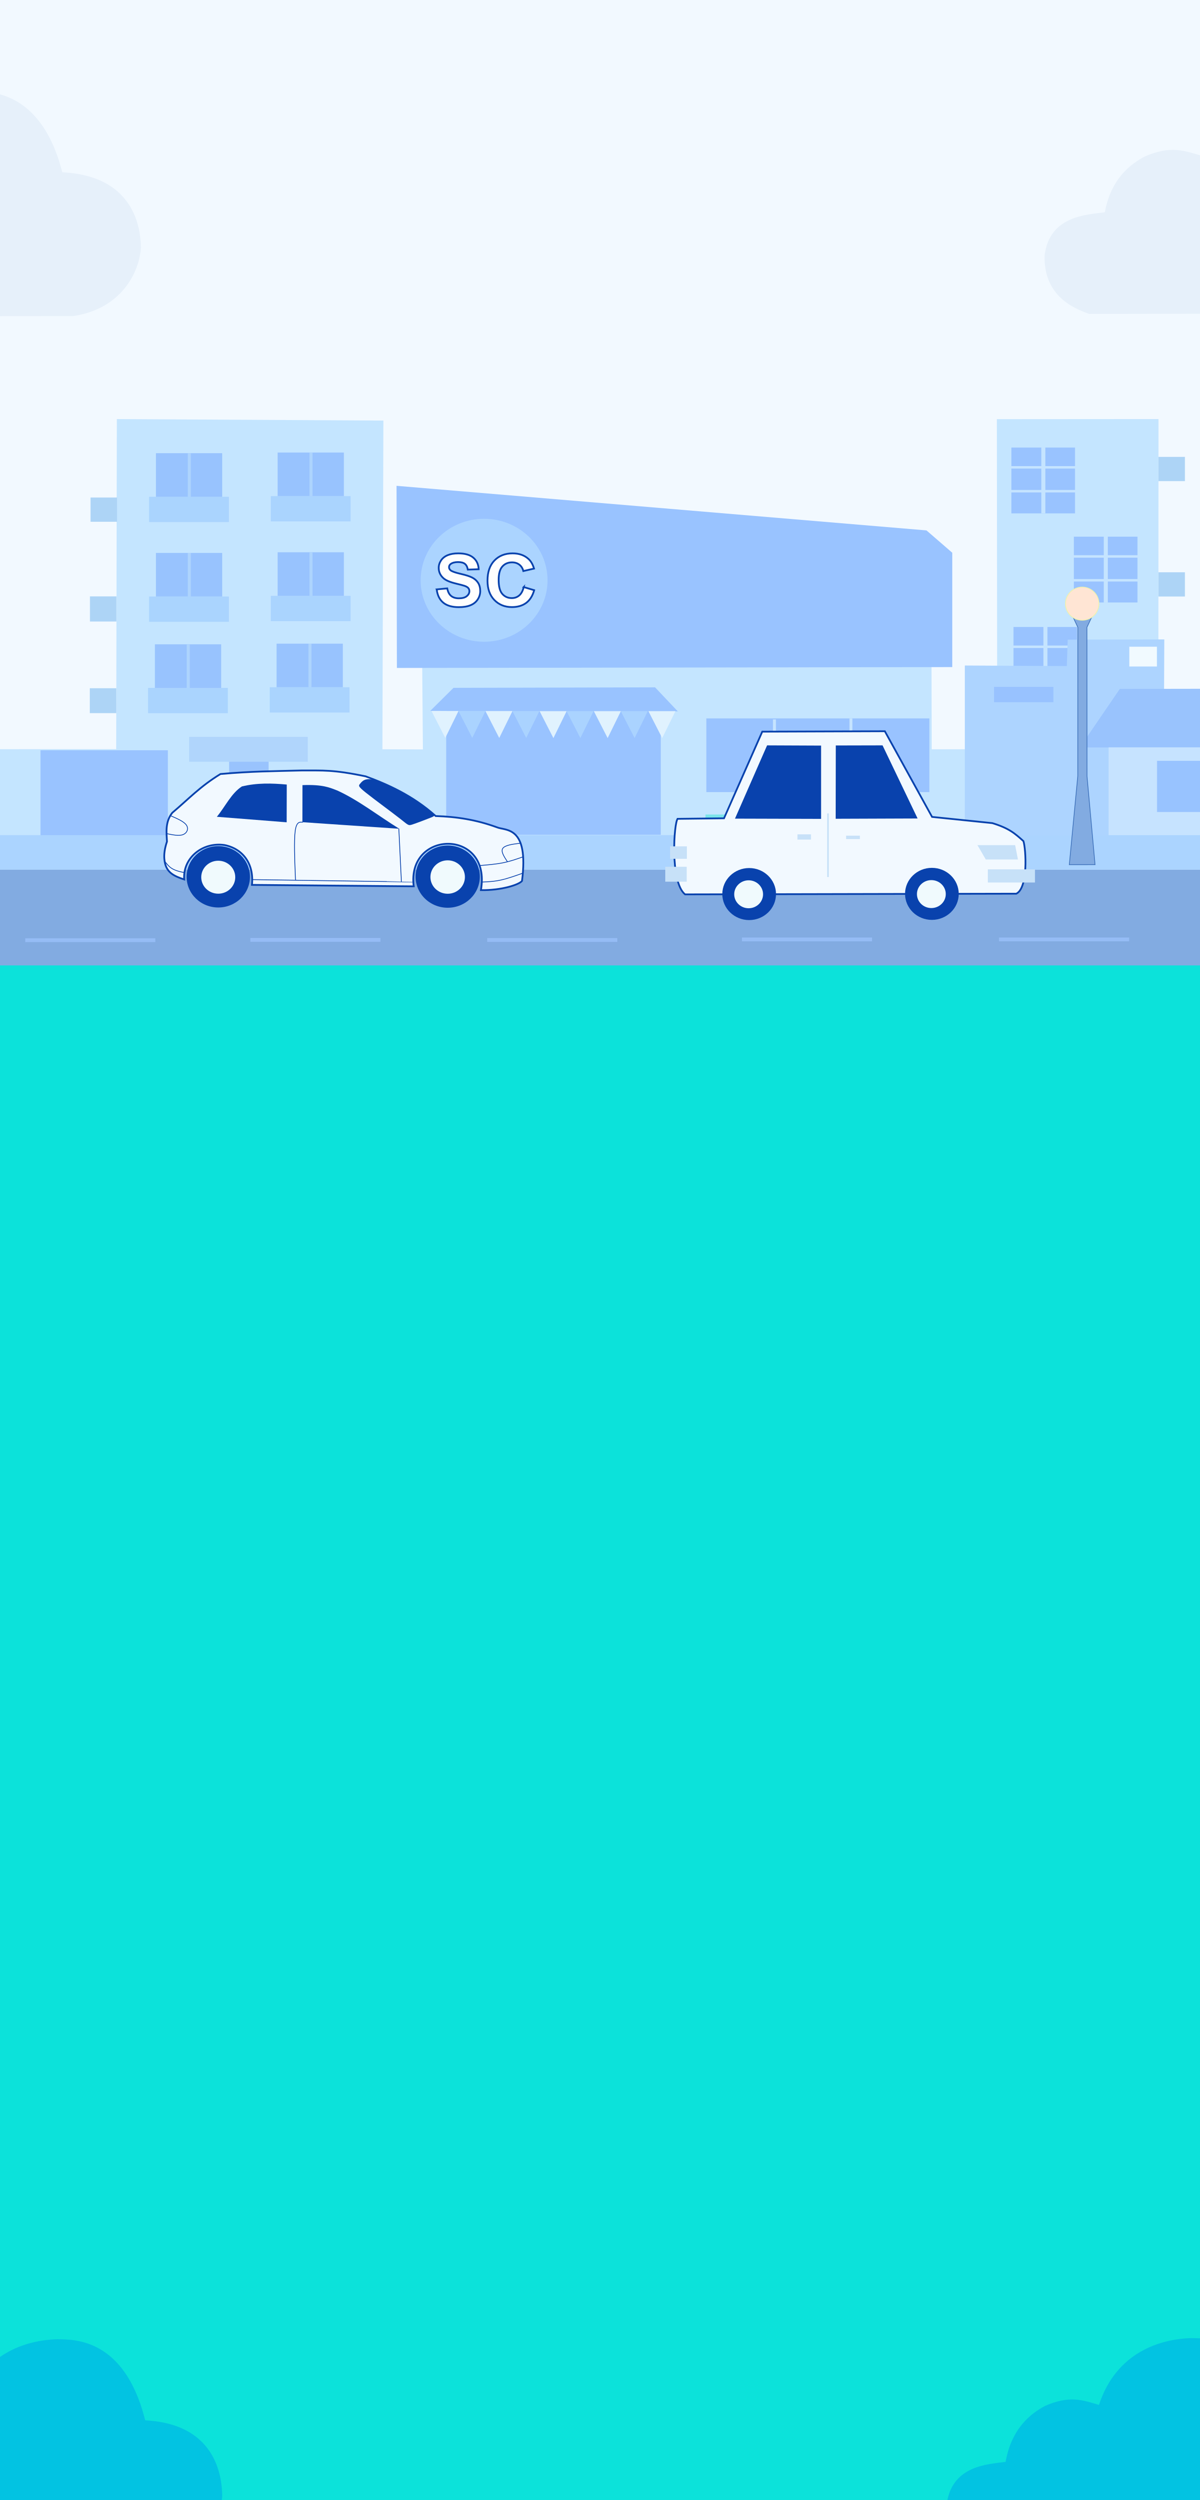 <?xml version="1.0" encoding="UTF-8"?>
<!DOCTYPE svg PUBLIC "-//W3C//DTD SVG 1.0//EN" "http://www.w3.org/TR/2001/REC-SVG-20010904/DTD/svg10.dtd">
<!-- Creator: CorelDRAW 2021 (64-Bit) -->
<svg xmlns="http://www.w3.org/2000/svg" xml:space="preserve" width="120mm" height="250mm" version="1.0" style="shape-rendering:geometricPrecision; text-rendering:geometricPrecision; image-rendering:optimizeQuality; fill-rule:evenodd; clip-rule:evenodd"
viewBox="0 0 13738.02 28620.87"
 xmlns:xlink="http://www.w3.org/1999/xlink"
 xmlns:xodm="http://www.corel.com/coreldraw/odm/2003">
 <rect x="0" y="0" width="13738.02" height="28620.87" fill="#333333" stroke="none"/>
 <defs>
  <style type="text/css">
   <![CDATA[
    .str0 {stroke:#0942AD;stroke-width:20.19;stroke-miterlimit:22.926}
    .str3 {stroke:#0942AD;stroke-width:8.72;stroke-miterlimit:22.926}
    .str1 {stroke:#4275BD;stroke-width:8.72;stroke-miterlimit:22.926}
    .str2 {stroke:#EEF2AC;stroke-width:8.72;stroke-miterlimit:22.926}
    .fil29 {fill:none}
    .fil3 {fill:#02C3E2}
    .fil25 {fill:#0942AD}
    .fil1 {fill:#0CE2DA}
    .fil22 {fill:#7BE4EA}
    .fil4 {fill:#82ABE1}
    .fil24 {fill:#95BCF5}
    .fil19 {fill:#98C2FF}
    .fil7 {fill:#98C3FE}
    .fil18 {fill:#98C3FF}
    .fil9 {fill:#99C3FD}
    .fil11 {fill:#99C3FF}
    .fil13 {fill:#AAD3FF}
    .fil6 {fill:#AAD4FE}
    .fil23 {fill:#ABD4FF}
    .fil21 {fill:#ADD4F6}
    .fil8 {fill:#ADD4FD}
    .fil16 {fill:#ADD4FF}
    .fil10 {fill:#B0D5FC}
    .fil5 {fill:#C4E5FF}
    .fil15 {fill:#C5E4FF}
    .fil17 {fill:#C6E3FF}
    .fil14 {fill:#C6E4FF}
    .fil27 {fill:#C7E1F8}
    .fil12 {fill:#E0F2FE}
    .fil2 {fill:#E6F0FA}
    .fil26 {fill:#F0FAFD}
    .fil20 {fill:#F1FAFF}
    .fil0 {fill:#F2F9FF}
    .fil28 {fill:#FFE5D4}
    .fil30 {fill:#FEFEFE;fill-rule:nonzero}
   ]]>
  </style>
   <clipPath id="id0">
    <path d="M-0 0l13738.02 0 0 28620.87 -13738.02 0 0 -28620.87z"/>
   </clipPath>
 </defs>
 <g id="Capa_x0020_1">
  <g>
  </g>
  <g style="clip-path:url(#id0)">
   <g>
    <rect class="fil0" x="-191.18" y="-45.07" width="14328.55" height="11222.46"/>
    <rect class="fil1" x="-283.96" y="9645.95" width="14351.97" height="18991.8"/>
    <path class="fil2" d="M839.03 3617.94c550.26,-81.68 756.14,-500.71 774.15,-781.73 -2.61,-150.01 -26.09,-821.33 -900.18,-864.01 -244.08,-956.77 -849.04,-923.6 -1026.2,-928.67 -360.37,9.67 -877.3,157.35 -1081.12,765.01 -194.07,-57.72 -346.42,-110.33 -629.2,10.83 -164.47,85.78 -391.56,253.33 -462.09,640.66 -203.95,28.54 -637,36.98 -690.13,499.61 -7.4,466.71 340.07,601.21 510.09,664.16l3504.68 -5.87z"/>
    <path class="fil2" d="M15973.22 3587.8c550.26,-81.68 756.14,-500.71 774.15,-781.73 -2.61,-150.01 -26.09,-821.33 -900.18,-864.01 -244.08,-956.77 -849.04,-923.6 -1026.2,-928.67 -360.37,9.67 -877.3,157.35 -1081.12,765.01 -194.07,-57.72 -346.42,-110.33 -629.2,10.83 -164.47,85.78 -391.56,253.33 -462.09,640.66 -203.95,28.54 -637,36.98 -690.13,499.61 -7.4,466.71 340.07,601.21 510.09,664.16l3504.68 -5.87z"/>
    <path class="fil3" d="M1785.64 29353c538.94,-81.68 740.58,-500.71 758.21,-781.73 -2.55,-150.01 -25.55,-821.33 -881.65,-864.01 -239.05,-956.77 -831.57,-923.6 -1005.07,-928.67 -352.95,9.67 -859.24,157.35 -1058.87,765.01 -190.08,-57.72 -339.28,-110.33 -616.25,10.83 -161.08,85.78 -383.5,253.33 -452.58,640.66 -199.75,28.54 -623.89,36.98 -675.92,499.61 -7.25,466.71 333.07,601.21 499.59,664.16l3432.54 -5.87z"/>
    <path class="fil3" d="M14768.6 29340.23c538.94,-81.68 740.58,-500.71 758.21,-781.73 -2.55,-150.01 -25.55,-821.33 -881.65,-864.01 -239.05,-956.77 -831.57,-923.6 -1005.07,-928.67 -352.95,9.67 -859.24,157.35 -1058.87,765.01 -190.08,-57.72 -339.28,-110.33 -616.25,10.83 -161.08,85.78 -383.5,253.33 -452.58,640.66 -199.75,28.54 -623.89,36.98 -675.92,499.61 -7.25,466.71 333.07,601.21 499.59,664.16l3432.54 -5.87z"/>
    <g id="_2764476786336">
     <rect class="fil4" x="-251.35" y="9926.1" width="14339.99" height="1125.71"/>
     <polygon class="fil5" points="14092.01,8578.36 14090.22,9955.39 -250.08,9954.83 -255.37,8576.52 1330.4,8576.02 1337.76,4797.35 4389.06,4814.61 4377.94,8577.52 4841.5,8579.3 4833.54,7614.77 10664.25,7607.05 10666.29,8577.8 11416.5,8576.25 11412.49,4798.44 13262.97,4797.14 13261.21,8578.07 "/>
     <rect class="fil6" x="1706.88" y="5686.86" width="913.51" height="289.48"/>
     <rect class="fil7" x="1785.3" y="5188.05" width="758.41" height="498.82"/>
     <rect class="fil8" x="2149.82" y="5189.21" width="34.97" height="498.64"/>
     <rect class="fil9" x="2623.26" y="8715.58" width="451.96" height="844.28"/>
     <rect class="fil10" x="2165.48" y="8435.26" width="1357.56" height="284.88"/>
     <rect class="fil11" x="463.72" y="8588.71" width="1458.1" height="975.13"/>
     <polygon class="fil11" points="4539.77,5561.57 4543.8,7646.36 10901.75,7636.53 10901.92,6327.49 10606.52,6071.8 "/>
     <rect class="fil11" x="5108.14" y="8129.06" width="2456.73" height="1426.94"/>
     <polygon class="fil11" points="5191.91,7874.23 4925.63,8137.97 7759.86,8143.69 7499.53,7868.5 "/>
     <polygon class="fil12" points="5249.03,8139.19 5097.78,8447.43 4939.84,8139.19 "/>
     <polygon class="fil13" points="5557.64,8138.8 5406.38,8447.03 5248.44,8138.8 "/>
     <polygon class="fil12" points="5866.79,8139.9 5715.52,8448.14 5557.59,8139.9 "/>
     <polygon class="fil13" points="6175.39,8139.5 6024.12,8447.74 5866.19,8139.5 "/>
     <polygon class="fil12" points="6486.91,8141.08 6335.65,8449.32 6177.71,8141.08 "/>
     <polygon class="fil13" points="6795.51,8140.68 6644.26,8448.92 6486.31,8140.68 "/>
     <polygon class="fil12" points="7107.78,8141.08 6956.52,8449.32 6798.58,8141.08 "/>
     <polygon class="fil13" points="7416.38,8140.68 7265.12,8448.92 7107.18,8140.68 "/>
     <polygon class="fil12" points="7732.52,8141.08 7581.27,8449.32 7423.34,8141.08 "/>
     <rect class="fil11" x="8086.56" y="8224.06" width="2553.55" height="843.69"/>
     <rect class="fil14" x="8849.4" y="8235.59" width="33.48" height="819.86"/>
     <rect class="fil14" x="9724.99" y="8224.06" width="33.48" height="837.03"/>
     <rect class="fil6" x="3100.14" y="5679.25" width="913.51" height="289.48"/>
     <rect class="fil7" x="3178.56" y="5180.44" width="758.41" height="498.82"/>
     <rect class="fil8" x="3543.09" y="5181.6" width="34.97" height="498.64"/>
     <rect class="fil6" x="1706.88" y="6828.6" width="913.51" height="289.48"/>
     <rect class="fil7" x="1785.3" y="6329.79" width="758.41" height="498.82"/>
     <rect class="fil8" x="2149.82" y="6330.95" width="34.97" height="498.64"/>
     <rect class="fil6" x="3100.14" y="6820.99" width="913.51" height="289.48"/>
     <rect class="fil7" x="3178.56" y="6322.18" width="758.41" height="498.82"/>
     <rect class="fil8" x="3543.09" y="6323.34" width="34.97" height="498.64"/>
     <rect class="fil6" x="1694.93" y="7874.8" width="913.51" height="289.48"/>
     <rect class="fil7" x="1773.36" y="7375.99" width="758.41" height="498.82"/>
     <rect class="fil8" x="2137.88" y="7377.15" width="34.97" height="498.64"/>
     <rect class="fil6" x="3088.2" y="7867.19" width="913.51" height="289.48"/>
     <rect class="fil7" x="3166.62" y="7368.38" width="758.41" height="498.82"/>
     <rect class="fil8" x="3531.14" y="7369.54" width="34.97" height="498.64"/>
     <g>
      <rect class="fil11" x="11602.8" y="7177.58" width="728.12" height="753.43"/>
      <rect class="fil15" x="11945.29" y="7175.91" width="46.14" height="755.11"/>
      <rect class="fil15" x="11580.03" y="7389.82" width="767.73" height="28.24"/>
      <rect class="fil15" x="11578.84" y="7662.89" width="767.73" height="28.24"/>
     </g>
     <polygon class="fil16" points="11045.69,7618.6 11045.49,9952.13 13318.04,9947.28 13329.25,7319.99 12223.64,7322.5 12213.25,7624.81 "/>
     <polygon class="fil9" points="12820.16,7886.39 12361.95,8556.79 14088.44,8556.79 14092.37,7884.32 "/>
     <rect class="fil17" x="12691.93" y="8555.3" width="1396.75" height="1331.77"/>
     <rect class="fil18" x="13246.01" y="8709.54" width="673.43" height="585.94"/>
     <rect class="fil19" x="11380.11" y="7863.11" width="679.56" height="175.29"/>
     <rect class="fil20" x="12928.8" y="7403.42" width="316.19" height="226.46"/>
     <g>
      <rect class="fil11" x="11578.9" y="5123.6" width="728.12" height="753.43"/>
      <rect class="fil15" x="11921.39" y="5121.92" width="46.14" height="755.11"/>
      <rect class="fil15" x="11556.13" y="5335.83" width="767.73" height="28.24"/>
      <rect class="fil15" x="11554.94" y="5608.91" width="767.73" height="28.24"/>
     </g>
     <g>
      <rect class="fil11" x="12293.98" y="6143.62" width="728.12" height="753.43"/>
      <rect class="fil15" x="12636.47" y="6141.94" width="46.14" height="755.11"/>
      <rect class="fil15" x="12271.21" y="6355.85" width="767.73" height="28.24"/>
      <rect class="fil15" x="12270.02" y="6628.92" width="767.73" height="28.24"/>
     </g>
     <rect class="fil21" x="1036.53" y="5695.51" width="303.33" height="277.36"/>
     <rect class="fil21" x="1029.81" y="6827.23" width="303.33" height="287.46"/>
     <rect class="fil21" x="1028.15" y="7878.57" width="303.33" height="284.92"/>
     <rect class="fil21" x="13262.06" y="5230.22" width="303.33" height="277.36"/>
     <rect class="fil21" x="13262.06" y="6551.24" width="303.33" height="277.36"/>
     <rect class="fil22" x="8076.36" y="9324.18" width="2549.74" height="225.44"/>
     <rect class="fil23" x="-240.83" y="9560.53" width="14330.57" height="394.59"/>
     <rect class="fil24" x="288.82" y="10741.33" width="1489.41" height="43.59"/>
     <rect class="fil24" x="2866.03" y="10737.63" width="1489.41" height="43.59"/>
     <rect class="fil24" x="5577.82" y="10738.86" width="1489.41" height="43.59"/>
     <rect class="fil24" x="8494" y="10732.44" width="1489.41" height="43.59"/>
     <rect class="fil24" x="11437.32" y="10732.27" width="1489.41" height="43.59"/>
    </g>
    <g id="_2764476786720">
     <path class="fil0 str0" d="M7758.27 9373.81c-41.65,35.68 -91.35,722.29 84.64,864.73 1264,-2.64 2528.01,-5.29 3792.01,-7.92 137.46,-65.56 110.91,-510.56 81.72,-601.84 -102.37,-92.07 -167.13,-147.66 -355.49,-205.89l-690.58 -71.28 -540.67 -980.79 -1403.19 4.9 -438.03 991.72 -530.41 6.37z"/>
     <ellipse class="fil25" cx="8576.67" cy="10234.86" rx="307.36" ry="297.82"/>
     <ellipse class="fil26" cx="8570.62" cy="10237.35" rx="165.06" ry="159.94"/>
     <ellipse class="fil25" cx="10668.59" cy="10232.63" rx="307.36" ry="297.82"/>
     <ellipse class="fil26" cx="10662.54" cy="10235.12" rx="165.06" ry="159.94"/>
     <polygon class="fil25" points="8781.94,8532.65 8414.31,9371.4 9400.07,9374.18 9400.07,8535.33 "/>
     <polygon class="fil25" points="9567.04,9373.03 9568.46,8533.79 10103.66,8532.6 10504.96,9369.65 "/>
     <rect class="fil27" x="7616.33" y="9922.62" width="245.35" height="170.39"/>
     <rect class="fil27" x="7671.54" y="9688.83" width="192.19" height="142.65"/>
     <rect class="fil27" x="11308.93" y="9952.04" width="539.79" height="150.58"/>
     <polygon class="fil27" points="11653.63,9838.84 11621.64,9674.73 11190.35,9674.68 11285.52,9838.88 "/>
     <rect class="fil27" x="9469.92" y="9311.64" width="18.55" height="728.3"/>
     <rect class="fil27" x="9129.67" y="9551.41" width="154.66" height="59.94"/>
     <rect class="fil27" x="9686.44" y="9566.39" width="157.74" height="38.97"/>
    </g>
    <g id="_2764476804480">
     <polygon class="fil4 str1" points="12443.67,7180.82 12444.4,8886.11 12536.47,9898.43 12241.82,9898.84 12339.07,8883.4 12339.57,7181.28 12284.4,7063.39 12498.26,7064.35 "/>
     <ellipse class="fil28 str2" cx="12389.44" cy="6910.56" rx="191.62" ry="189.58"/>
    </g>
    <g id="_2764476807024">
     <path class="fil0 str0" d="M2884.47 10129.84c25.82,-248.19 -110.76,-416.87 -316.35,-456.58 -251.46,-36.07 -477.48,149.3 -459.27,394.51 -113.77,-37.61 -191.7,-75.63 -218.62,-180.68 -4.53,-17.72 -7.64,-37.39 -9.19,-59.25 -3.74,-52.18 4.41,-115.88 30.46,-193.53 -4.93,-102.58 -22.72,-225.04 60.91,-330.09 182.7,-153.3 316.59,-300.4 551.94,-443.75 362.92,-31.76 621.85,-32.41 934.7,-40.53 239.37,1.79 346.19,-11.45 726.82,67.21 245.34,89.64 538.07,217.71 801.77,454.55 239.38,7.59 464.57,42.37 701.06,128.71 99.12,41.96 368.51,-21.05 287.49,613.92 -33.41,43.81 -237.16,109.31 -470.49,105.62 124.17,-707.11 -852.09,-693.69 -769.41,-43.69 -624.85,-5.05 -1226.97,-11.37 -1851.82,-16.43z"/>
     <path class="fil25" d="M2482.46 9350.31c95.64,-115.83 166.15,-270.35 286.92,-347.51 172.68,-41.56 339.42,-37.28 513.57,-21.56l-1.11 432.05 -799.38 -62.98z"/>
     <path class="fil25" d="M3863.86 9050.52c243.14,111.26 471.51,291.23 707.27,436.87l-1108.98 -75.34 0.68 -424.23c234.19,-8.92 313.19,28.46 401.04,62.7z"/>
     <path class="fil29 str3" d="M2888.54 10069.61c614.33,8.85 1228.64,17.7 1535.8,22.23 307.16,4.54 307.17,4.77 307.17,5"/>
     <path class="fil29 str3" d="M5513.46 10097.67c69.77,-2.88 139.54,-5.77 218.24,-22.81 78.71,-17.05 166.36,-48.24 253.98,-79.45"/>
     <path class="fil29 str3" d="M5487.93 9908.86c93.84,-7.69 187.68,-15.38 271.22,-32.17 83.54,-16.79 156.77,-42.69 230.01,-68.59"/>
     <path class="fil29 str3" d="M4565.9 9486.41c9.83,202.52 19.66,405.04 24.58,506.3 4.91,101.26 4.91,101.26 4.91,101.26"/>
     <path class="fil29 str3" d="M3466.92 9412.36c-36.94,-3.33 -73.88,-6.67 -87.83,104 -13.97,110.69 -4.96,335.41 -0.45,447.76 4.51,112.35 4.51,112.35 4.51,112.35"/>
     <path class="fil29 str3" d="M5809.53 9865.23c-39.11,-59.25 -78.23,-118.49 -53.19,-153.95 25.04,-35.44 114.24,-47.11 158.83,-52.94 44.6,-5.83 44.6,-5.83 44.6,-5.83"/>
     <path class="fil29 str3" d="M1949.85 9336.87c77.88,33.52 155.78,67.04 184.16,108.66 28.38,41.63 7.25,91.33 -38.87,108.92 -46.13,17.6 -117.22,3.06 -188.34,-11.48"/>
     <path class="fil25" d="M4278.45 8926.68c102.33,24.14 275.76,115.23 404.89,194.75 129.13,79.52 213.97,147.45 256.28,182.26 42.3,34.78 42.06,36.42 -10.18,57.15 -52.25,20.72 -156.49,60.55 -206.63,77.04 -50.13,16.47 -46.17,9.62 -143.51,-66.47 -97.32,-76.1 -295.93,-221.42 -390.42,-296.86 -94.52,-75.42 -84.89,-80.94 -64.45,-105.08 20.44,-24.16 51.68,-66.94 154.01,-42.78z"/>
     <g>
      <ellipse class="fil25" cx="2498.93" cy="10037.25" rx="362.57" ry="351.32"/>
      <ellipse class="fil26" cx="2498.56" cy="10041.96" rx="194.71" ry="188.67"/>
     </g>
     <g>
      <ellipse class="fil25" cx="5125.47" cy="10035.23" rx="367.68" ry="356.27"/>
      <ellipse class="fil26" cx="5125.1" cy="10040.01" rx="197.46" ry="191.33"/>
     </g>
     <path class="fil29 str3" d="M1884.31 9857.68c51.67,64.63 76.76,103.95 227.15,131.24"/>
    </g>
    <g id="_2764476804384">
     <path class="fil23" d="M5542.05 5938.83c401.14,0 726.33,315.09 726.33,703.79 0,388.69 -325.19,703.79 -726.33,703.79 -401.14,0 -726.33,-315.09 -726.33,-703.79 0,-388.69 325.19,-703.79 726.33,-703.79z"/>
     <path class="fil30 str0" d="M4999.44 6747.2l120.78 -11.62c7.27,39.14 21.83,67.77 43.96,86.17 22.13,18.4 51.96,27.52 89.51,27.52 39.67,0 69.65,-8.16 89.78,-24.48 20.13,-16.33 30.27,-35.41 30.27,-57.26 0,-14.12 -4.29,-26.01 -12.72,-35.97 -8.4,-9.81 -23.26,-18.4 -44.39,-25.59 -14.41,-4.98 -47.25,-13.55 -98.64,-26 -66.09,-16.05 -112.49,-35.7 -139.19,-59.06 -37.54,-32.79 -56.23,-72.77 -56.23,-119.93 0,-30.29 8.85,-58.79 26.41,-85.2 17.7,-26.42 43.1,-46.48 76.37,-60.31 33.26,-13.83 73.22,-20.74 120.33,-20.74 76.66,0 134.46,16.45 173.16,49.51 38.82,33.06 59.1,77.05 61.1,132.24l-124.2 4.14c-5.28,-30.7 -16.55,-52.7 -33.83,-66.11 -17.26,-13.42 -43.25,-20.19 -77.79,-20.19 -35.68,0 -63.68,7.19 -83.8,21.58 -12.99,9.26 -19.55,21.57 -19.55,37.07 0,14.1 6.14,26.14 18.41,36.1 15.57,12.87 53.4,26.15 113.5,39.98 60.09,13.69 104.49,28.07 133.18,42.74 28.84,14.8 51.39,34.86 67.66,60.45 16.28,25.59 24.42,57.13 24.42,94.61 0,34.04 -9.71,65.98 -29.27,95.72 -19.55,29.74 -47.1,51.87 -82.78,66.26 -35.7,14.52 -80.23,21.71 -133.48,21.71 -77.52,0 -137.04,-17.29 -178.58,-52 -41.55,-34.59 -66.24,-85.07 -74.38,-151.32zm996.13 -26.56l119.91 35.68c-18.42,65.43 -49.1,113.98 -91.94,145.79 -42.83,31.67 -97.07,47.58 -162.88,47.58 -81.51,0 -148.46,-26.97 -201,-80.92 -52.39,-53.94 -78.65,-127.67 -78.65,-221.32 0,-98.89 26.4,-175.8 79.09,-230.58 52.67,-54.77 122.05,-82.15 207.98,-82.15 75.1,0 136.05,21.57 182.88,64.59 27.98,25.45 48.82,61.97 62.81,109.69l-122.49 28.22c-7.28,-30.7 -22.42,-55.06 -45.39,-72.89 -23.13,-17.85 -51.11,-26.7 -83.94,-26.7 -45.53,0 -82.51,15.76 -110.77,47.44 -28.4,31.54 -42.53,82.71 -42.53,153.53 0,74.98 13.99,128.5 41.82,160.31 27.98,31.95 64.24,47.87 108.91,47.87 32.98,0 61.4,-10.1 85.08,-30.43 23.7,-20.33 40.84,-52.15 51.12,-95.72z"/>
    </g>
   </g>
  </g>
  <polygon class="fil29" points="-0,0 13738.02,0 13738.02,28620.87 -0,28620.87 "/>
 </g>
</svg>
